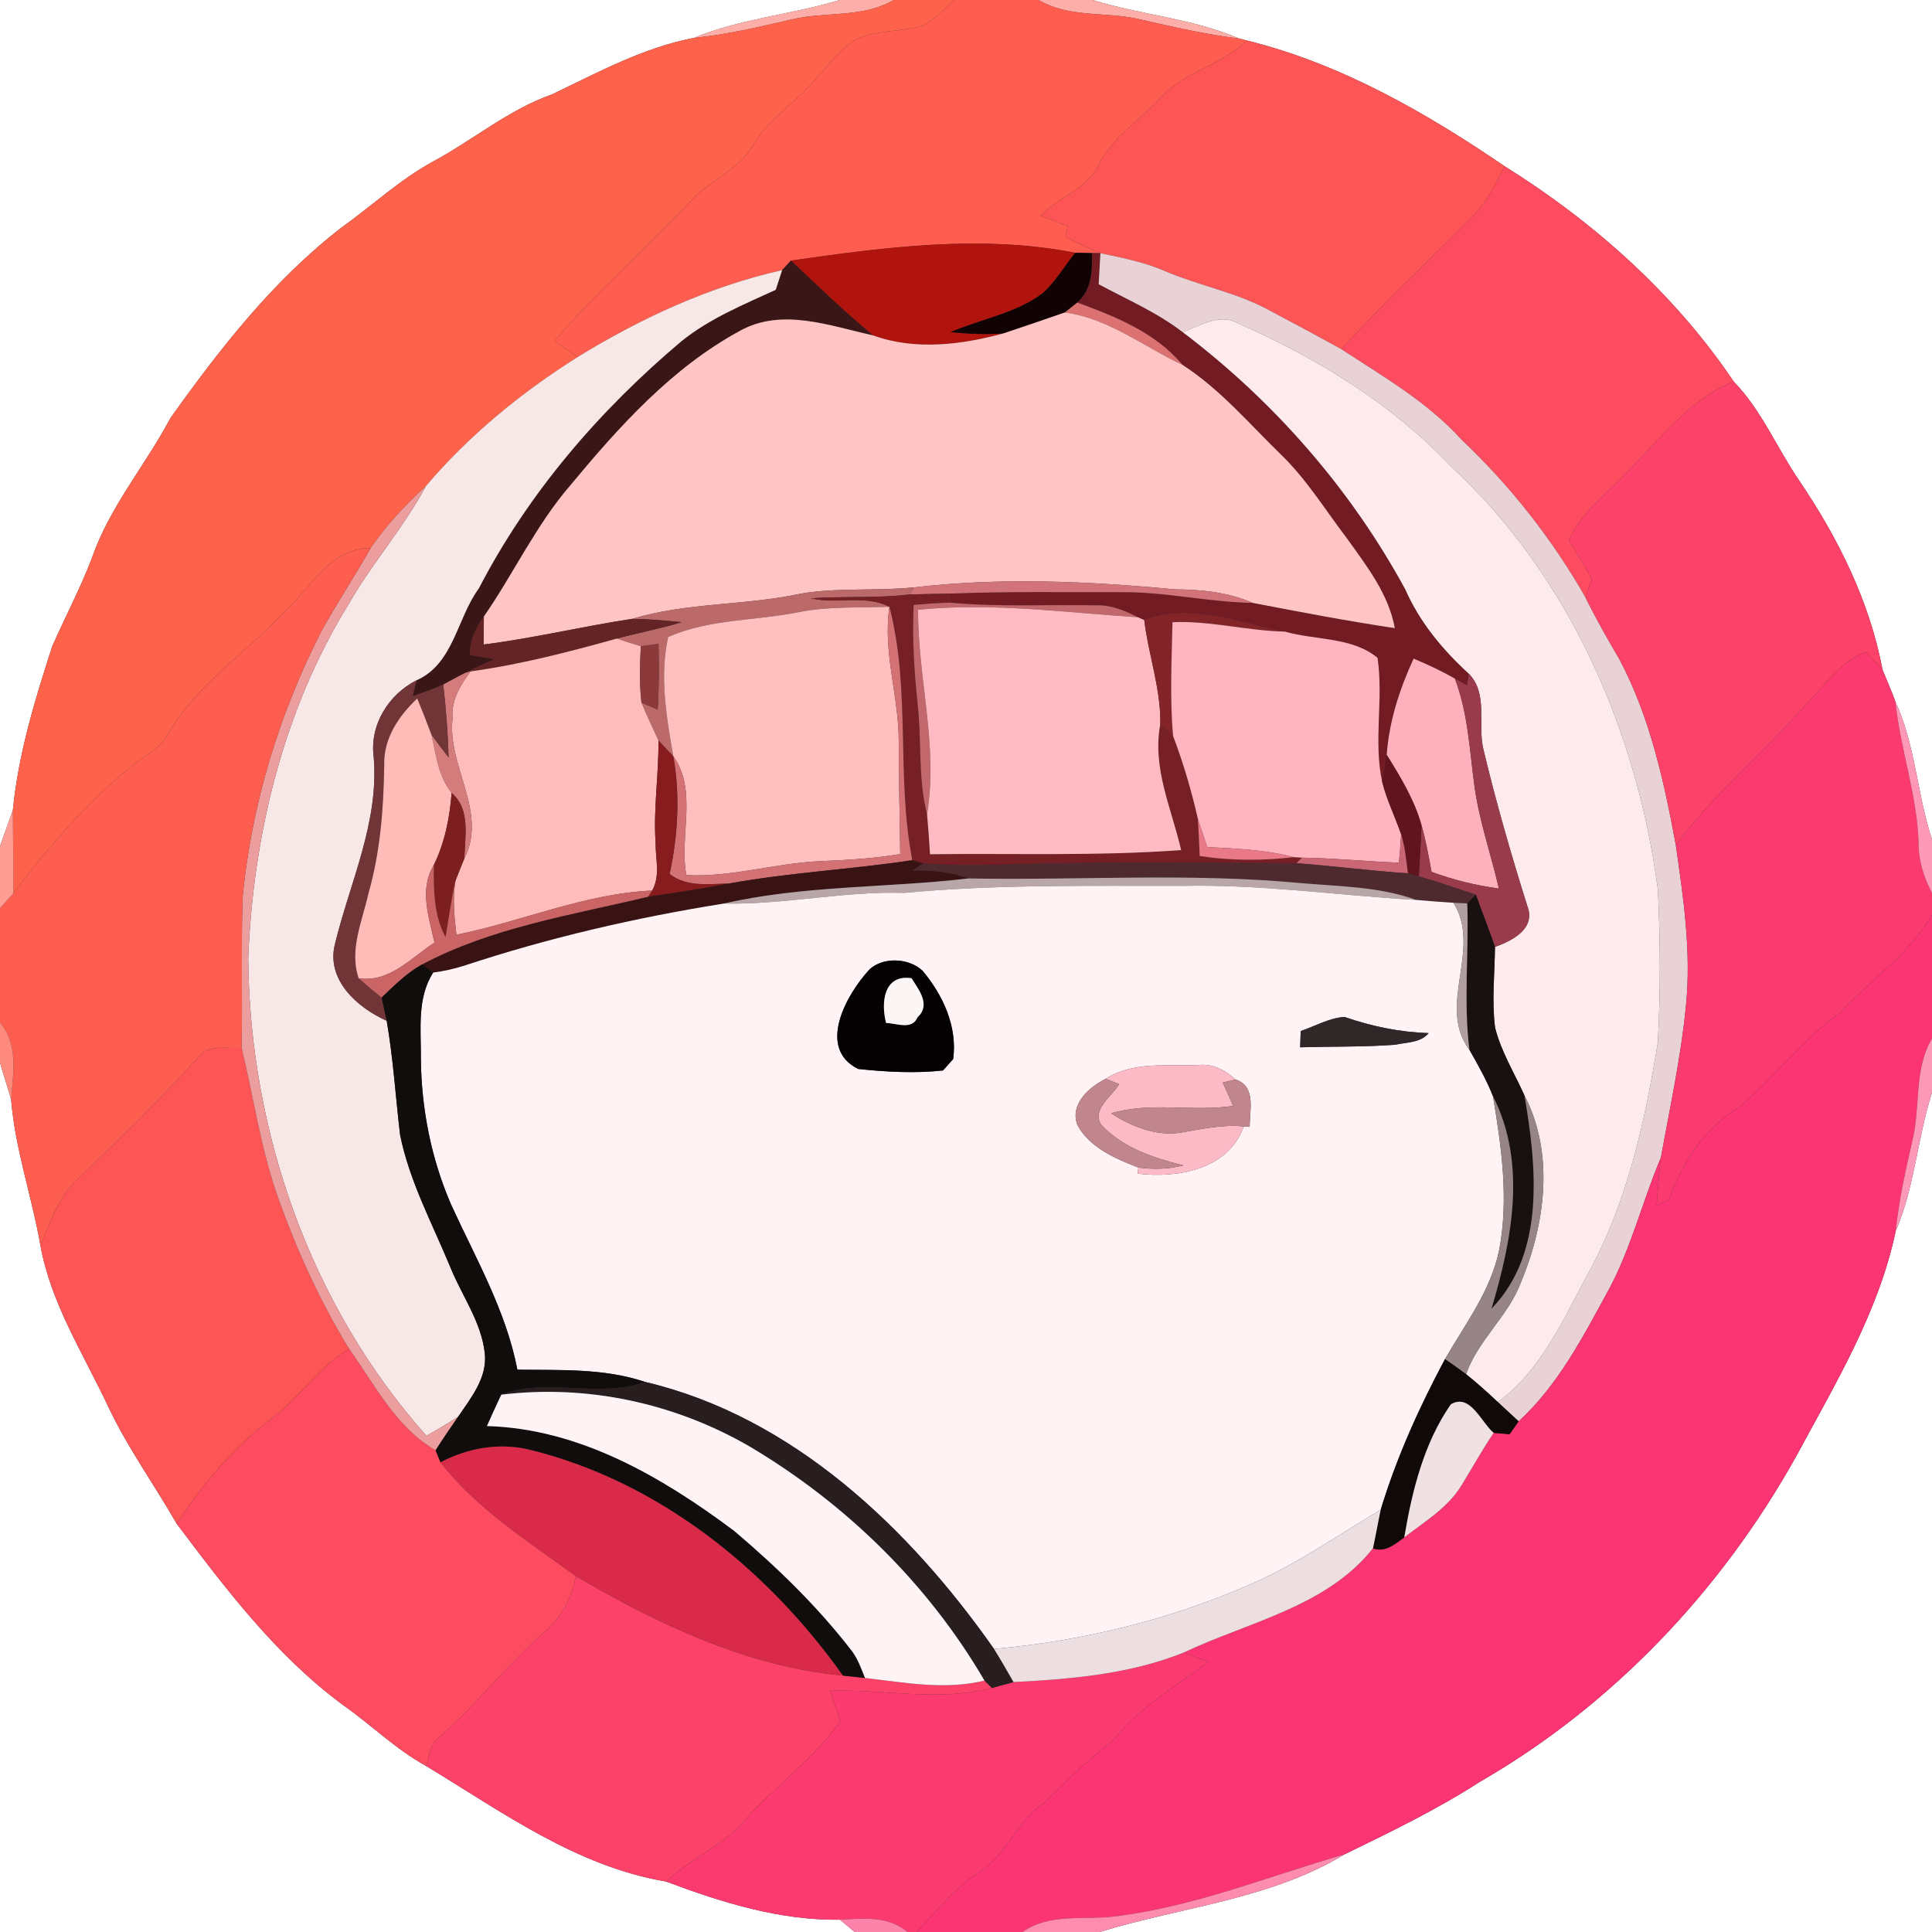 <?xml version="1.0" encoding="UTF-8" ?>
<!DOCTYPE svg PUBLIC "-//W3C//DTD SVG 1.1//EN" "http://www.w3.org/Graphics/SVG/1.1/DTD/svg11.dtd">
<svg width="250pt" height="250pt" viewBox="0 0 250 250" version="1.1" xmlns="http://www.w3.org/2000/svg">
<rect x="0" y="0" width="250" height="250" fill="#333333" stroke="none"/>
<g id="#ffffffff">
<path fill="#ffffff" opacity="1.00" d=" M 0.00 0.00 L 108.64 0.00 C 102.41 1.90 95.81 2.40 89.76 4.91 C 83.22 6.17 77.38 9.37 71.44 12.21 C 65.81 14.19 61.23 18.11 56.02 20.91 C 51.76 23.23 48.21 26.57 44.29 29.37 C 35.43 36.18 28.50 45.06 22.06 54.09 C 18.82 60.20 14.20 65.56 11.91 72.16 C 10.43 76.08 8.45 79.78 6.77 83.61 C 4.52 90.53 2.39 97.50 1.67 104.77 C 1.15 106.36 0.54 107.92 0.00 109.50 L 0.00 0.00 Z" />
<path fill="#ffffff" opacity="1.00" d=" M 141.39 0.00 L 250.00 0.00 L 250.00 108.64 C 248.06 102.77 247.87 96.43 245.26 90.78 C 244.74 89.39 244.17 88.03 243.60 86.67 C 241.94 77.83 237.85 69.63 232.85 62.24 C 229.94 57.99 227.96 53.11 224.34 49.37 C 216.70 38.03 206.25 28.73 194.70 21.51 C 184.44 14.53 173.49 8.24 161.34 5.24 L 160.39 5.00 C 154.32 2.38 147.65 1.95 141.39 0.00 Z" />
<path fill="#ffffff" opacity="1.00" d=" M 0.00 137.51 C 0.45 139.10 0.98 140.67 1.44 142.26 C 1.95 148.68 4.12 154.79 5.22 161.10 C 6.56 168.61 10.74 175.09 13.94 181.88 C 16.44 187.23 19.92 192.03 22.85 197.15 C 29.23 205.62 35.73 214.24 44.35 220.60 C 48.00 223.17 51.21 226.35 55.14 228.52 C 64.97 234.46 74.60 241.52 86.19 243.47 C 93.40 246.18 100.91 248.52 108.70 248.41 C 109.17 248.81 110.12 249.60 110.59 250.00 L 0.00 250.00 L 0.00 137.51 Z" />
<path fill="#ffffff" opacity="1.00" d=" M 245.30 159.31 C 247.77 153.59 248.10 147.28 250.00 141.38 L 250.00 250.00 L 142.29 250.00 C 152.85 246.75 164.33 245.80 173.96 239.96 C 179.91 237.06 185.89 234.18 191.47 230.58 C 208.71 220.65 222.81 205.73 232.46 188.38 C 237.48 179.07 243.10 169.79 245.30 159.31 Z" />
</g>
<g id="#feaea8ff">
<path fill="#feaea8" opacity="1.00" d=" M 108.64 0.00 L 115.65 0.00 C 111.65 2.35 106.87 1.47 102.52 2.50 C 98.30 3.47 94.08 4.48 89.76 4.91 C 95.81 2.40 102.41 1.90 108.64 0.00 Z" />
<path fill="#feaea8" opacity="1.00" d=" M 134.40 0.00 L 141.39 0.00 C 147.65 1.95 154.32 2.38 160.39 5.00 C 156.03 4.46 151.75 3.48 147.48 2.50 C 143.14 1.47 138.38 2.36 134.40 0.00 Z" />
</g>
<g id="#fe624aff">
<path fill="#fe624a" opacity="1.00" d=" M 115.65 0.00 L 123.48 0.00 C 122.17 1.16 120.98 2.55 119.37 3.32 C 116.62 4.13 113.62 3.88 110.96 4.99 C 108.69 6.31 107.15 8.51 105.40 10.40 C 102.96 13.28 99.57 15.26 97.60 18.55 C 95.71 22.01 91.73 23.33 89.20 26.21 C 83.53 32.32 77.17 37.77 71.76 44.11 C 72.74 44.82 73.74 45.51 74.74 46.20 C 67.44 50.80 60.68 56.33 55.09 62.92 C 52.44 65.33 50.00 67.97 47.96 70.93 C 42.76 70.87 40.33 75.90 36.98 78.98 C 32.01 84.35 25.57 88.42 21.82 94.83 C 20.78 96.80 18.74 97.81 17.04 99.11 C 11.21 103.89 6.23 109.59 1.72 115.62 C 1.77 112.00 1.66 108.39 1.67 104.77 C 2.39 97.50 4.52 90.53 6.77 83.61 C 8.45 79.78 10.43 76.08 11.91 72.16 C 14.20 65.56 18.82 60.20 22.06 54.09 C 28.50 45.06 35.43 36.18 44.29 29.37 C 48.21 26.57 51.76 23.23 56.02 20.91 C 61.23 18.11 65.81 14.19 71.44 12.21 C 77.38 9.37 83.22 6.17 89.76 4.91 C 94.08 4.48 98.30 3.47 102.52 2.50 C 106.87 1.47 111.65 2.35 115.65 0.00 Z" />
</g>
<g id="#fe5d4fff">
<path fill="#fe5d4f" opacity="1.00" d=" M 123.48 0.00 L 134.40 0.00 C 138.38 2.36 143.14 1.47 147.48 2.50 C 151.75 3.48 156.03 4.46 160.39 5.00 L 161.34 5.24 C 157.99 8.51 152.99 9.33 149.91 12.92 C 147.32 15.65 144.01 17.78 142.22 21.19 C 140.76 24.49 137.00 25.43 134.66 27.91 C 135.81 28.37 136.98 28.82 138.15 29.27 C 138.05 29.74 137.97 30.22 137.88 30.69 C 139.37 31.40 140.86 32.12 142.39 32.76 L 141.31 32.75 C 140.76 32.74 139.67 32.72 139.13 32.71 C 126.94 30.32 114.50 31.99 102.35 33.72 C 102.06 34.03 101.49 34.65 101.21 34.95 C 91.78 37.08 82.94 41.16 74.74 46.20 C 73.74 45.51 72.74 44.82 71.76 44.11 C 77.17 37.77 83.53 32.32 89.20 26.21 C 91.73 23.33 95.71 22.01 97.60 18.55 C 99.57 15.26 102.96 13.28 105.40 10.40 C 107.15 8.51 108.69 6.31 110.96 4.99 C 113.62 3.88 116.62 4.13 119.37 3.32 C 120.98 2.55 122.17 1.16 123.48 0.00 Z" />
</g>
<g id="#fd5556ff">
<path fill="#fd5556" opacity="1.00" d=" M 161.34 5.24 C 173.49 8.24 184.44 14.53 194.70 21.51 C 193.50 23.93 192.25 26.38 190.29 28.28 C 184.70 33.90 178.89 39.31 173.58 45.19 C 170.41 43.43 167.20 41.73 164.00 40.02 C 159.84 37.80 155.14 36.95 150.82 35.11 C 148.14 33.92 145.24 33.37 142.39 32.76 C 140.86 32.12 139.37 31.40 137.88 30.69 C 137.97 30.22 138.05 29.74 138.15 29.27 C 136.98 28.82 135.81 28.37 134.66 27.91 C 137.00 25.43 140.76 24.49 142.22 21.19 C 144.01 17.78 147.32 15.65 149.91 12.92 C 152.99 9.33 157.99 8.51 161.34 5.24 Z" />
<path fill="#fd5556" opacity="1.00" d=" M 25.73 136.72 C 27.09 135.07 29.42 135.74 31.26 135.58 C 32.77 141.84 33.69 148.26 35.77 154.37 C 38.23 161.38 41.29 168.21 45.18 174.54 C 41.30 176.80 38.89 180.70 35.37 183.39 C 30.36 187.10 26.29 191.98 22.85 197.15 C 19.92 192.03 16.44 187.23 13.94 181.88 C 10.74 175.09 6.56 168.61 5.22 161.10 C 6.50 158.22 7.50 155.07 9.78 152.79 C 15.28 147.62 20.67 142.32 25.73 136.72 Z" />
</g>
<g id="#fd4b60ff">
<path fill="#fd4b60" opacity="1.00" d=" M 194.70 21.51 C 206.25 28.73 216.70 38.03 224.34 49.37 C 218.46 51.74 214.69 57.01 210.32 61.32 C 207.76 64.06 204.53 66.35 203.02 69.91 C 204.04 71.55 205.02 73.22 205.98 74.90 C 205.78 75.51 205.37 76.72 205.17 77.33 C 200.86 69.76 195.43 62.87 189.11 56.89 C 184.72 52.02 179.00 48.75 173.58 45.19 C 178.89 39.31 184.70 33.90 190.29 28.28 C 192.25 26.38 193.50 23.93 194.70 21.51 Z" />
<path fill="#fd4b60" opacity="1.00" d=" M 35.37 183.39 C 38.89 180.70 41.30 176.80 45.18 174.54 C 48.51 179.20 51.23 184.71 56.37 187.67 C 56.53 188.05 56.85 188.83 57.00 189.22 C 61.70 195.25 68.37 199.45 74.49 203.93 C 74.06 206.85 72.57 209.42 70.30 211.30 C 65.52 215.53 61.62 220.62 56.80 224.82 C 55.65 225.71 55.57 227.24 55.14 228.52 C 51.21 226.35 48.00 223.17 44.35 220.60 C 35.73 214.24 29.23 205.62 22.85 197.15 C 26.29 191.98 30.36 187.10 35.37 183.39 Z" />
</g>
<g id="#b0140dff">
<path fill="#b0140d" opacity="1.00" d=" M 102.35 33.72 C 114.50 31.99 126.94 30.32 139.13 32.71 C 137.74 34.46 136.60 36.43 134.93 37.94 C 131.42 40.58 126.96 41.26 123.02 42.98 C 125.29 43.20 127.57 43.31 129.85 43.14 C 124.42 44.62 118.38 45.37 112.98 43.40 C 109.27 40.35 105.83 37.01 102.35 33.72 Z" />
</g>
<g id="#110304ff">
<path fill="#110304" opacity="1.00" d=" M 139.13 32.71 C 139.67 32.72 140.76 32.74 141.31 32.75 C 141.35 35.06 141.29 37.52 139.40 39.15 C 139.00 39.47 138.20 40.11 137.80 40.43 C 135.15 41.35 132.51 42.26 129.85 43.14 C 127.57 43.31 125.29 43.20 123.02 42.98 C 126.96 41.26 131.42 40.58 134.93 37.94 C 136.60 36.43 137.74 34.46 139.13 32.71 Z" />
</g>
<g id="#731b23ff">
<path fill="#731b23" opacity="1.00" d=" M 141.31 32.75 L 142.39 32.76 C 142.31 34.10 142.24 35.44 142.17 36.78 C 145.84 38.76 149.71 40.42 153.04 42.98 C 164.83 51.90 174.78 63.27 181.84 76.26 C 183.72 80.52 186.66 84.07 190.07 87.18 C 190.01 87.55 189.89 88.30 189.83 88.68 C 189.44 88.46 188.65 88.02 188.26 87.81 C 186.54 86.83 184.75 85.98 182.92 85.23 C 181.10 89.17 179.75 93.34 179.44 97.68 C 179.24 98.84 179.05 100.00 178.85 101.15 C 177.70 95.87 179.05 90.43 178.25 85.12 C 174.96 82.40 170.21 82.86 166.27 81.73 C 160.34 80.62 153.99 77.88 148.07 80.24 L 147.24 79.87 C 145.58 79.03 143.83 78.27 141.93 78.33 C 135.60 78.21 129.26 78.57 122.94 77.98 L 123.00 76.81 C 130.33 76.52 137.66 76.64 144.99 76.63 C 150.73 76.55 156.36 77.93 162.09 78.01 C 168.21 79.19 174.33 80.36 180.49 81.28 C 179.69 76.87 176.86 73.26 174.32 69.70 C 171.58 66.11 169.20 62.22 165.97 59.03 C 161.77 54.97 157.97 50.41 153.01 47.21 C 149.53 43.03 144.37 40.97 139.40 39.15 C 141.29 37.52 141.35 35.06 141.31 32.75 Z" />
</g>
<g id="#e9d2d6ff">
<path fill="#e9d2d6" opacity="1.00" d=" M 142.39 32.76 C 145.24 33.37 148.14 33.92 150.82 35.11 C 155.14 36.95 159.84 37.80 164.00 40.02 C 167.20 41.73 170.41 43.43 173.58 45.19 C 179.00 48.75 184.72 52.02 189.11 56.89 C 195.43 62.87 200.86 69.76 205.17 77.33 C 206.52 80.07 208.04 82.73 209.59 85.38 C 213.52 92.82 215.33 101.14 216.85 109.35 C 217.83 116.20 218.86 123.12 218.17 130.05 C 217.54 136.69 216.10 143.22 214.92 149.79 C 212.50 155.49 211.06 161.60 208.07 167.07 C 204.80 173.05 201.61 179.25 196.51 183.92 C 195.60 183.09 194.71 182.26 193.82 181.43 C 199.50 177.29 202.32 170.63 205.58 164.64 C 210.60 155.47 212.86 145.12 214.52 134.89 C 214.89 128.31 214.85 121.69 214.53 115.12 C 211.84 94.63 203.04 74.45 187.70 60.29 C 180.04 52.20 170.36 46.31 160.23 41.85 C 157.81 40.47 155.32 42.15 153.04 42.98 C 149.71 40.42 145.84 38.76 142.17 36.78 C 142.24 35.44 142.31 34.10 142.39 32.76 Z" />
</g>
<g id="#3b1617ff">
<path fill="#3b1617" opacity="1.00" d=" M 102.35 33.72 C 105.83 37.01 109.27 40.35 112.98 43.40 C 107.37 42.17 101.17 39.77 95.71 42.83 C 86.93 47.60 80.10 55.21 73.80 62.80 C 69.34 67.97 66.47 74.21 62.61 79.78 C 61.55 81.25 60.71 82.91 60.83 84.77 C 61.61 84.90 63.17 85.16 63.94 85.29 C 62.67 85.86 61.39 86.45 60.15 87.09 C 59.21 87.58 58.28 88.07 57.36 88.58 C 56.07 89.15 54.74 89.62 53.41 90.09 C 53.53 89.58 53.78 88.54 53.90 88.03 C 58.72 85.89 59.11 80.01 61.97 76.13 C 68.36 63.78 77.57 53.10 88.16 44.17 C 91.80 41.22 96.17 39.44 100.38 37.50 C 100.59 36.86 101.00 35.59 101.21 34.95 C 101.49 34.65 102.06 34.03 102.35 33.72 Z" />
</g>
<g id="#f8e7e7ff">
<path fill="#f8e7e7" opacity="1.00" d=" M 74.74 46.20 C 82.94 41.16 91.78 37.08 101.21 34.95 C 101.00 35.59 100.59 36.86 100.38 37.50 C 96.17 39.44 91.80 41.22 88.16 44.17 C 77.57 53.10 68.36 63.78 61.97 76.13 C 59.11 80.01 58.72 85.89 53.90 88.03 C 50.25 89.88 47.80 93.84 48.36 97.99 C 49.06 106.41 45.29 114.16 43.35 122.13 C 42.16 126.78 46.22 130.38 50.04 132.09 C 50.88 136.97 51.19 141.92 51.77 146.84 C 52.98 152.86 55.94 158.32 58.26 163.95 C 59.76 167.65 62.28 171.04 62.73 175.09 C 63.09 178.26 60.95 180.87 59.28 183.33 C 57.95 184.20 56.57 185.00 55.19 185.80 C 40.18 168.98 32.30 146.41 32.12 123.98 C 32.77 108.00 36.66 91.86 45.12 78.16 C 48.13 72.87 52.23 68.30 55.09 62.92 C 60.68 56.33 67.44 50.80 74.74 46.20 Z" />
</g>
<g id="#db7171ff">
<path fill="#db7171" opacity="1.00" d=" M 139.40 39.15 C 144.37 40.97 149.53 43.03 153.01 47.21 C 147.98 44.86 143.46 41.19 137.80 40.43 C 138.20 40.11 139.00 39.47 139.40 39.15 Z" />
</g>
<g id="#ffc4c4ff">
<path fill="#ffc4c4" opacity="1.00" d=" M 129.85 43.14 C 132.51 42.26 135.15 41.35 137.80 40.43 C 143.46 41.19 147.98 44.86 153.01 47.21 C 157.97 50.41 161.77 54.97 165.97 59.03 C 169.20 62.22 171.58 66.11 174.32 69.70 C 176.86 73.26 179.69 76.87 180.49 81.28 C 174.33 80.36 168.21 79.19 162.09 78.01 C 158.91 76.63 155.46 76.28 152.02 76.26 C 140.81 75.20 129.43 74.70 118.23 76.01 C 113.37 76.50 108.44 76.00 103.62 76.82 C 96.41 78.38 88.91 77.93 81.81 80.08 C 75.37 81.05 69.04 82.59 62.58 83.40 C 62.59 82.50 62.60 80.69 62.61 79.78 C 66.47 74.21 69.34 67.97 73.80 62.80 C 80.10 55.21 86.93 47.60 95.71 42.83 C 101.17 39.77 107.37 42.17 112.98 43.40 C 118.38 45.37 124.42 44.62 129.85 43.14 Z" />
</g>
<g id="#fdeaedff">
<path fill="#fdeaed" opacity="1.00" d=" M 153.04 42.98 C 155.32 42.15 157.81 40.47 160.23 41.85 C 170.36 46.31 180.04 52.20 187.70 60.29 C 203.04 74.45 211.84 94.63 214.53 115.12 C 214.85 121.69 214.89 128.31 214.52 134.89 C 212.86 145.12 210.60 155.47 205.58 164.64 C 202.32 170.63 199.50 177.29 193.82 181.43 C 192.49 180.18 191.14 178.96 189.71 177.82 C 191.26 173.37 195.19 170.30 196.83 165.88 C 199.96 158.35 201.16 149.25 197.27 141.77 C 195.97 138.86 194.24 136.09 193.46 132.97 C 193.02 129.51 193.41 126.01 193.45 122.53 C 195.69 121.72 198.75 120.19 197.64 117.25 C 195.53 110.55 193.58 103.79 191.95 96.96 C 191.17 93.74 192.61 89.80 190.07 87.18 C 186.66 84.07 183.72 80.52 181.84 76.26 C 174.78 63.27 164.83 51.90 153.04 42.98 Z" />
</g>
<g id="#fc4268ff">
<path fill="#fc4268" opacity="1.00" d=" M 210.32 61.32 C 214.69 57.01 218.46 51.74 224.34 49.37 C 227.96 53.11 229.94 57.99 232.85 62.24 C 237.85 69.63 241.94 77.83 243.60 86.67 C 242.88 85.89 242.16 85.13 241.45 84.36 C 237.98 85.66 235.96 88.94 233.43 91.43 C 228.08 97.58 221.70 102.76 216.85 109.35 C 215.33 101.14 213.52 92.82 209.59 85.38 C 208.04 82.73 206.52 80.07 205.17 77.33 C 205.37 76.72 205.78 75.51 205.98 74.90 C 205.02 73.22 204.04 71.55 203.02 69.91 C 204.53 66.35 207.76 64.06 210.32 61.32 Z" />
<path fill="#fc4268" opacity="1.00" d=" M 74.49 203.93 C 85.11 210.16 96.67 215.65 109.07 216.82 C 109.78 216.89 111.21 217.05 111.93 217.13 C 117.05 217.72 122.28 218.72 127.39 217.47 C 127.63 217.70 128.12 218.18 128.36 218.42 C 121.49 220.22 114.39 218.57 107.41 218.78 C 107.85 220.10 108.28 221.42 108.72 222.74 C 105.32 227.61 100.36 231.03 96.45 235.45 C 93.60 238.83 89.37 240.48 86.19 243.47 C 74.60 241.52 64.97 234.46 55.14 228.52 C 55.57 227.24 55.65 225.71 56.80 224.82 C 61.62 220.62 65.52 215.53 70.30 211.30 C 72.57 209.42 74.06 206.85 74.49 203.93 Z" />
</g>
<g id="#ec9d9dff">
<path fill="#ec9d9d" opacity="1.00" d=" M 47.96 70.93 C 50.00 67.97 52.44 65.33 55.09 62.92 C 52.23 68.30 48.13 72.87 45.12 78.16 C 36.66 91.86 32.77 108.00 32.12 123.98 C 32.30 146.41 40.18 168.98 55.19 185.80 C 56.57 185.00 57.95 184.20 59.28 183.33 C 58.28 184.76 57.31 186.19 56.37 187.67 C 51.23 184.71 48.51 179.20 45.18 174.54 C 41.29 168.21 38.23 161.38 35.77 154.37 C 33.69 148.26 32.77 141.84 31.26 135.58 C 31.39 129.09 31.19 122.59 31.39 116.10 C 32.55 104.07 36.13 92.30 41.65 81.56 C 43.65 77.95 45.93 74.51 47.96 70.93 Z" />
</g>
<g id="#fe5e4fff">
<path fill="#fe5e4f" opacity="1.00" d=" M 36.98 78.98 C 40.33 75.90 42.76 70.87 47.96 70.93 C 45.93 74.51 43.65 77.95 41.65 81.56 C 36.13 92.30 32.55 104.07 31.39 116.10 C 31.19 122.59 31.39 129.09 31.26 135.58 C 29.42 135.74 27.09 135.07 25.73 136.72 C 20.67 142.32 15.28 147.62 9.78 152.79 C 7.50 155.07 6.50 158.22 5.22 161.10 C 4.12 154.79 1.95 148.68 1.44 142.26 C 1.70 138.86 2.41 135.14 0.00 132.31 L 0.00 117.50 C 0.43 117.03 1.29 116.09 1.72 115.62 C 6.23 109.59 11.21 103.89 17.04 99.11 C 18.74 97.81 20.78 96.80 21.82 94.83 C 25.57 88.42 32.01 84.35 36.98 78.98 Z" />
</g>
<g id="#d17379ff">
<path fill="#d17379" opacity="1.00" d=" M 118.23 76.01 C 129.43 74.70 140.81 75.20 152.02 76.26 C 155.46 76.28 158.91 76.63 162.09 78.01 C 156.36 77.93 150.73 76.55 144.99 76.63 C 137.66 76.64 130.33 76.52 123.00 76.81 C 121.25 76.86 119.50 76.87 117.76 76.92 L 118.23 76.01 Z" />
</g>
<g id="#bc696aff">
<path fill="#bc696a" opacity="1.00" d=" M 103.62 76.82 C 108.44 76.00 113.37 76.50 118.23 76.01 L 117.76 76.92 C 113.50 77.43 109.21 77.13 104.94 77.42 C 108.29 78.23 111.91 76.89 115.09 78.52 C 111.18 78.66 107.24 78.45 103.39 79.20 C 97.75 80.36 91.81 80.05 86.46 82.43 C 85.32 87.53 86.24 92.78 87.12 97.85 C 86.46 97.18 85.82 96.50 85.20 95.81 C 84.45 94.20 83.69 92.59 83.01 90.94 C 83.54 91.16 84.59 91.60 85.11 91.82 C 85.27 88.99 85.29 86.15 85.21 83.31 C 84.64 83.39 83.49 83.54 82.92 83.62 C 81.88 83.31 80.84 82.98 79.82 82.63 C 82.60 81.88 85.45 81.36 88.20 80.51 C 86.08 80.29 83.94 80.11 81.81 80.08 C 88.91 77.93 96.41 78.38 103.62 76.82 Z" />
</g>
<g id="#762025ff">
<path fill="#762025" opacity="1.00" d=" M 104.94 77.42 C 109.21 77.13 113.50 77.43 117.76 76.92 C 119.50 76.87 121.25 76.86 123.00 76.81 L 122.94 77.98 C 121.37 78.02 119.80 78.15 118.23 78.27 C 118.03 82.56 118.29 86.84 118.74 91.10 C 119.28 95.85 118.77 100.70 119.96 105.37 C 120.12 107.09 120.24 108.82 120.34 110.54 C 131.17 110.40 142.04 110.80 152.84 110.00 C 151.61 104.64 149.07 99.36 150.14 93.73 C 150.55 94.10 151.38 94.85 151.79 95.22 C 153.11 98.70 154.16 102.27 154.99 105.90 C 155.11 107.52 155.16 109.14 155.24 110.77 C 159.28 111.39 163.38 111.38 167.43 110.92 L 168.46 110.98 L 167.78 111.70 C 156.20 111.67 144.61 111.52 133.03 111.78 C 128.51 111.93 123.98 112.12 119.47 111.72 C 119.12 111.61 118.40 111.41 118.05 111.31 C 115.95 100.47 117.88 89.25 115.09 78.52 C 111.91 76.89 108.29 78.23 104.94 77.42 Z" />
</g>
<g id="#c2676bff">
<path fill="#c2676b" opacity="1.00" d=" M 118.23 78.27 C 119.80 78.15 121.37 78.02 122.94 77.98 C 129.26 78.57 135.60 78.21 141.93 78.33 C 143.83 78.27 145.58 79.03 147.24 79.87 C 137.77 79.26 128.30 77.95 118.80 78.90 C 118.75 87.74 121.43 96.49 119.96 105.37 C 118.77 100.70 119.28 95.85 118.74 91.10 C 118.29 86.84 118.03 82.56 118.23 78.27 Z" />
</g>
<g id="#ffbfbfff">
<path fill="#ffbfbf" opacity="1.00" d=" M 103.39 79.20 C 107.24 78.45 111.18 78.66 115.09 78.52 C 114.21 84.40 116.32 90.13 116.30 95.99 C 116.31 100.83 116.42 105.67 116.49 110.51 C 113.09 111.09 109.66 111.29 106.23 111.43 C 100.38 111.67 94.70 113.54 88.81 113.24 C 87.87 108.17 90.31 102.30 87.12 97.85 C 86.24 92.78 85.32 87.53 86.46 82.43 C 91.81 80.05 97.75 80.36 103.39 79.20 Z" />
</g>
<g id="#d37175ff">
<path fill="#d37175" opacity="1.00" d=" M 115.09 78.52 C 117.88 89.25 115.95 100.47 118.05 111.31 C 110.18 112.50 102.20 112.90 94.36 114.32 C 91.76 114.39 88.85 114.82 86.65 113.10 C 87.72 108.08 88.03 102.92 87.12 97.85 C 90.31 102.30 87.87 108.17 88.81 113.24 C 94.70 113.54 100.38 111.67 106.23 111.43 C 109.66 111.29 113.09 111.09 116.49 110.51 C 116.42 105.67 116.31 100.83 116.30 95.99 C 116.32 90.13 114.21 84.40 115.09 78.52 Z" />
</g>
<g id="#ffbbc1ff">
<path fill="#ffbbc1" opacity="1.00" d=" M 118.80 78.90 C 128.30 77.95 137.77 79.26 147.24 79.87 L 148.07 80.24 C 148.60 84.76 150.24 89.14 150.14 93.73 C 149.07 99.36 151.61 104.64 152.84 110.00 C 142.04 110.80 131.17 110.40 120.34 110.54 C 120.24 108.82 120.12 107.09 119.96 105.37 C 121.43 96.49 118.75 87.74 118.80 78.90 Z" />
</g>
<g id="#832429ff">
<path fill="#832429" opacity="1.00" d=" M 148.07 80.24 C 153.99 77.88 160.34 80.62 166.27 81.73 C 161.39 81.63 156.61 80.30 151.72 80.51 C 151.61 85.41 151.37 90.33 151.79 95.22 C 151.38 94.85 150.55 94.10 150.14 93.73 C 150.24 89.14 148.60 84.76 148.07 80.24 Z" />
</g>
<g id="#642324ff">
<path fill="#642324" opacity="1.00" d=" M 60.83 84.77 C 60.71 82.91 61.55 81.25 62.61 79.78 C 62.60 80.69 62.59 82.50 62.58 83.40 C 69.04 82.59 75.37 81.05 81.81 80.08 C 83.94 80.11 86.08 80.29 88.20 80.51 C 85.45 81.36 82.60 81.88 79.82 82.63 C 73.58 84.37 67.30 86.00 60.88 86.88 L 60.15 87.09 C 61.39 86.45 62.67 85.86 63.94 85.29 C 63.17 85.16 61.61 84.90 60.83 84.77 Z" />
</g>
<g id="#ffb4bfff">
<path fill="#ffb4bf" opacity="1.00" d=" M 151.72 80.51 C 156.61 80.30 161.39 81.63 166.27 81.73 C 170.21 82.86 174.96 82.40 178.25 85.12 C 179.05 90.43 177.70 95.87 178.85 101.15 C 179.43 103.50 180.53 105.68 181.31 107.97 C 181.23 109.19 181.14 110.41 181.02 111.63 C 176.83 111.47 172.66 111.04 168.46 110.98 L 167.43 110.92 C 163.77 109.96 159.98 109.80 156.22 109.61 C 155.79 108.37 155.37 107.14 154.99 105.90 C 154.16 102.27 153.11 98.70 151.79 95.22 C 151.37 90.33 151.61 85.41 151.72 80.51 Z" />
</g>
<g id="#ffbcbbff">
<path fill="#ffbcbb" opacity="1.00" d=" M 60.88 86.88 C 67.30 86.00 73.58 84.37 79.82 82.63 C 80.84 82.98 81.88 83.31 82.92 83.62 C 82.80 86.06 82.72 88.51 83.01 90.94 C 83.69 92.59 84.45 94.20 85.20 95.81 C 85.26 100.21 84.53 104.59 84.83 109.00 C 84.80 111.07 85.49 113.32 84.39 115.24 C 75.65 115.63 67.54 119.25 59.06 120.96 C 58.79 118.65 58.54 116.30 58.93 113.99 C 59.31 113.01 59.69 112.04 60.09 111.08 C 63.16 105.05 57.83 99.12 58.56 92.94 C 58.35 90.63 59.57 88.65 60.88 86.88 Z" />
</g>
<g id="#8c393cff">
<path fill="#8c393c" opacity="1.00" d=" M 82.92 83.62 C 83.49 83.54 84.64 83.39 85.21 83.31 C 85.29 86.15 85.27 88.99 85.11 91.82 C 84.59 91.60 83.54 91.16 83.01 90.94 C 82.72 88.51 82.80 86.06 82.92 83.62 Z" />
</g>
<g id="#fb3a6fff">
<path fill="#fb3a6f" opacity="1.00" d=" M 233.43 91.43 C 235.96 88.94 237.98 85.66 241.45 84.36 C 242.16 85.13 242.88 85.89 243.60 86.67 C 244.17 88.03 244.74 89.39 245.26 90.78 C 245.89 96.93 248.07 102.83 248.26 109.04 C 248.24 111.34 248.93 113.53 250.00 115.54 L 250.00 118.39 C 247.03 123.50 242.04 126.80 238.09 131.06 C 233.22 134.48 229.69 139.37 225.16 143.16 C 220.71 145.89 217.60 150.37 215.97 155.27 C 215.57 155.45 214.77 155.81 214.37 155.99 C 214.52 153.92 214.67 151.85 214.92 149.79 C 216.10 143.22 217.54 136.69 218.17 130.05 C 218.86 123.12 217.83 116.20 216.85 109.35 C 221.70 102.76 228.08 97.58 233.43 91.43 Z" />
<path fill="#fb3a6f" opacity="1.00" d=" M 153.18 213.84 C 154.23 214.23 155.29 214.64 156.35 215.04 C 152.14 218.25 147.45 220.90 144.11 225.12 C 140.96 227.63 138.04 230.37 135.19 233.21 C 131.56 235.61 130.20 240.16 126.47 242.43 C 123.39 244.44 121.15 247.39 118.62 250.00 L 117.44 250.00 C 114.96 247.89 111.71 248.24 108.70 248.41 C 100.91 248.52 93.40 246.18 86.19 243.47 C 89.37 240.48 93.60 238.83 96.45 235.45 C 100.36 231.03 105.32 227.61 108.72 222.74 C 108.28 221.42 107.85 220.10 107.41 218.78 C 114.39 218.57 121.49 220.22 128.36 218.42 C 129.29 218.16 130.22 217.90 131.15 217.66 C 138.61 217.28 146.17 216.65 153.18 213.84 Z" />
</g>
<g id="#ffb0bdff">
<path fill="#ffb0bd" opacity="1.00" d=" M 179.44 97.68 C 179.75 93.34 181.10 89.17 182.92 85.23 C 184.75 85.98 186.54 86.83 188.26 87.81 C 189.92 92.15 190.15 96.82 190.75 101.39 C 191.34 106.02 192.90 110.44 193.96 114.97 C 190.98 114.59 188.06 113.85 185.24 112.82 C 184.87 110.79 184.51 108.76 183.94 106.78 C 183.02 103.50 181.23 100.55 179.44 97.68 Z" />
</g>
<g id="#d47c7cff">
<path fill="#d47c7c" opacity="1.00" d=" M 57.36 88.58 C 58.28 88.07 59.21 87.58 60.15 87.09 L 60.88 86.88 C 59.57 88.65 58.35 90.63 58.56 92.94 C 57.83 99.12 63.16 105.05 60.09 111.08 C 60.17 108.21 60.90 104.72 58.44 102.60 C 56.68 100.46 56.43 97.61 55.81 95.02 C 56.53 96.04 57.29 97.03 58.05 98.02 C 57.96 94.87 57.71 91.72 57.36 88.58 Z" />
</g>
<g id="#9a3b4cff">
<path fill="#9a3b4c" opacity="1.00" d=" M 190.07 87.18 C 192.61 89.80 191.17 93.74 191.95 96.96 C 193.58 103.79 195.53 110.55 197.64 117.25 C 198.75 120.19 195.69 121.72 193.45 122.53 C 192.68 120.26 191.78 118.04 190.98 115.78 C 188.53 114.95 186.08 114.12 183.60 113.40 C 183.71 111.20 183.87 108.99 183.94 106.78 C 184.51 108.76 184.87 110.79 185.24 112.82 C 188.06 113.85 190.98 114.59 193.96 114.97 C 192.90 110.44 191.34 106.02 190.75 101.39 C 190.15 96.82 189.92 92.15 188.26 87.81 C 188.65 88.02 189.44 88.46 189.83 88.68 C 189.89 88.30 190.01 87.55 190.07 87.18 Z" />
</g>
<g id="#723537ff">
<path fill="#723537" opacity="1.00" d=" M 48.36 97.99 C 47.80 93.84 50.25 89.88 53.90 88.03 C 53.78 88.54 53.53 89.58 53.41 90.09 C 54.74 89.62 56.07 89.15 57.36 88.58 C 57.71 91.72 57.96 94.87 58.05 98.02 C 57.29 97.03 56.53 96.04 55.81 95.02 C 55.23 93.46 54.62 91.92 53.99 90.38 C 51.60 92.64 49.63 95.52 49.72 98.96 C 49.64 104.58 49.22 110.23 47.66 115.67 C 46.87 119.23 45.16 122.92 46.41 126.59 C 47.38 127.44 48.38 128.27 49.38 129.09 C 49.60 130.09 49.83 131.08 50.04 132.09 C 46.22 130.38 42.16 126.78 43.35 122.13 C 45.29 114.16 49.06 106.41 48.36 97.99 Z" />
</g>
<g id="#ffbbb8ff">
<path fill="#ffbbb8" opacity="1.00" d=" M 49.72 98.96 C 49.63 95.52 51.60 92.64 53.99 90.38 C 54.62 91.92 55.23 93.46 55.81 95.02 C 56.43 97.61 56.68 100.46 58.44 102.60 C 58.19 105.83 57.56 109.03 56.13 111.95 C 54.21 115.10 55.52 118.69 56.22 121.98 C 53.21 123.93 50.35 127.20 46.41 126.59 C 45.16 122.92 46.87 119.23 47.66 115.67 C 49.22 110.23 49.64 104.58 49.72 98.96 Z" />
</g>
<g id="#fd99b7ff">
<path fill="#fd99b7" opacity="1.00" d=" M 245.26 90.78 C 247.87 96.43 248.06 102.77 250.00 108.64 L 250.00 115.54 C 248.93 113.53 248.24 111.34 248.26 109.04 C 248.07 102.83 245.89 96.93 245.26 90.78 Z" />
</g>
<g id="#871b1eff">
<path fill="#871b1e" opacity="1.00" d=" M 85.20 95.81 C 85.82 96.50 86.46 97.18 87.12 97.85 C 88.03 102.92 87.72 108.08 86.65 113.10 C 88.85 114.82 91.76 114.39 94.36 114.32 C 90.88 115.00 87.37 115.51 83.86 116.04 L 84.39 115.24 C 85.49 113.32 84.80 111.07 84.83 109.00 C 84.53 104.59 85.26 100.21 85.20 95.81 Z" />
</g>
<g id="#61141eff">
<path fill="#61141e" opacity="1.00" d=" M 178.85 101.15 C 179.05 100.00 179.24 98.84 179.44 97.68 C 181.23 100.55 183.02 103.50 183.94 106.78 C 183.87 108.99 183.71 111.20 183.60 113.40 C 183.24 113.31 182.53 113.11 182.18 113.01 C 181.97 111.31 181.81 109.60 181.31 107.97 C 180.53 105.68 179.43 103.50 178.85 101.15 Z" />
</g>
<g id="#7d1f1eff">
<path fill="#7d1f1e" opacity="1.00" d=" M 58.44 102.60 C 60.90 104.72 60.17 108.21 60.09 111.08 C 59.69 112.04 59.31 113.01 58.93 113.99 C 58.37 116.39 58.08 118.84 57.65 121.26 C 56.10 118.41 56.13 115.10 56.13 111.95 C 57.56 109.03 58.19 105.83 58.44 102.60 Z" />
</g>
<g id="#fe9d94ff">
<path fill="#fe9d94" opacity="1.00" d=" M 0.00 109.50 C 0.54 107.92 1.15 106.36 1.67 104.77 C 1.66 108.39 1.77 112.00 1.72 115.62 C 1.29 116.09 0.43 117.03 0.00 117.50 L 0.00 109.50 Z" />
</g>
<g id="#e97987ff">
<path fill="#e97987" opacity="1.00" d=" M 154.99 105.90 C 155.37 107.14 155.79 108.37 156.22 109.61 C 159.98 109.80 163.77 109.96 167.43 110.92 C 163.38 111.38 159.28 111.39 155.24 110.77 C 155.16 109.14 155.11 107.52 154.99 105.90 Z" />
</g>
<g id="#cb6774ff">
<path fill="#cb6774" opacity="1.00" d=" M 181.31 107.97 C 181.81 109.60 181.97 111.31 182.18 113.01 C 177.37 112.69 172.59 112.06 167.78 111.70 L 168.46 110.98 C 172.66 111.04 176.83 111.47 181.02 111.63 C 181.14 110.41 181.23 109.19 181.31 107.97 Z" />
</g>
<g id="#391214ff">
<path fill="#391214" opacity="1.00" d=" M 94.36 114.32 C 102.20 112.90 110.18 112.50 118.05 111.31 C 118.40 111.41 119.12 111.61 119.47 111.72 C 119.13 111.94 118.45 112.40 118.10 112.63 C 120.55 112.63 123.02 112.77 125.32 113.67 C 114.79 114.91 104.06 114.54 93.67 116.92 C 82.27 118.74 70.97 121.35 60.01 124.98 C 58.72 125.38 57.40 125.68 56.05 125.85 C 55.69 125.59 54.97 125.06 54.61 124.80 C 63.65 120.00 73.99 118.40 83.86 116.04 C 87.37 115.51 90.88 115.00 94.36 114.32 Z" />
</g>
<g id="#4e2a2fff">
<path fill="#4e2a2f" opacity="1.00" d=" M 133.03 111.78 C 144.61 111.52 156.20 111.67 167.78 111.70 C 172.59 112.06 177.37 112.69 182.18 113.01 C 182.53 113.11 183.24 113.31 183.60 113.40 C 186.08 114.12 188.53 114.95 190.98 115.78 C 190.70 116.06 190.14 116.62 189.86 116.90 C 189.41 116.88 188.52 116.84 188.08 116.82 C 186.46 116.71 184.85 116.60 183.25 116.45 C 178.38 114.68 173.14 114.71 168.05 114.25 C 153.84 112.93 139.56 113.93 125.32 113.67 C 123.02 112.77 120.55 112.63 118.10 112.63 C 118.45 112.40 119.13 111.94 119.47 111.72 C 123.98 112.12 128.51 111.93 133.03 111.78 Z" />
</g>
<g id="#ca6465ff">
<path fill="#ca6465" opacity="1.00" d=" M 56.22 121.98 C 55.52 118.69 54.21 115.10 56.13 111.95 C 56.13 115.10 56.10 118.41 57.65 121.26 C 58.08 118.84 58.37 116.39 58.93 113.99 C 58.54 116.30 58.79 118.65 59.06 120.96 C 67.54 119.25 75.65 115.63 84.39 115.24 L 83.86 116.04 C 73.99 118.40 63.65 120.00 54.61 124.80 C 52.63 125.91 51.01 127.53 49.38 129.09 C 48.38 128.27 47.38 127.44 46.41 126.59 C 50.35 127.20 53.21 123.93 56.22 121.98 Z" />
</g>
<g id="#b9a6a8ff">
<path fill="#b9a6a8" opacity="1.00" d=" M 93.67 116.92 C 104.06 114.54 114.79 114.91 125.32 113.67 C 139.56 113.93 153.84 112.93 168.05 114.25 C 173.14 114.71 178.38 114.68 183.25 116.45 C 173.16 115.87 163.12 114.41 153.00 114.63 C 140.99 114.65 128.96 114.42 116.99 115.54 C 109.17 115.30 101.48 117.08 93.67 116.92 Z" />
</g>
<g id="#fff3f6ff">
<path fill="#fff3f6" opacity="1.00" d=" M 116.99 115.54 C 128.96 114.42 140.99 114.65 153.00 114.63 C 163.12 114.41 173.16 115.87 183.25 116.45 C 184.85 116.60 186.46 116.71 188.08 116.82 C 191.82 122.83 185.86 130.16 190.14 135.84 C 191.25 137.79 192.36 139.75 193.19 141.85 C 194.29 148.42 195.26 155.19 193.98 161.81 C 192.89 167.04 189.59 171.34 186.98 175.87 C 183.64 182.12 180.72 188.58 178.66 195.37 C 173.14 198.62 167.88 202.36 161.98 204.93 C 151.43 209.58 140.09 212.35 128.62 213.37 C 117.64 197.73 102.57 183.33 83.48 178.82 C 78.14 177.03 72.49 177.31 66.95 177.24 C 65.49 169.63 61.57 162.86 58.38 155.89 C 55.80 149.95 54.52 143.46 54.46 136.99 C 54.50 133.24 53.92 129.19 56.05 125.85 C 57.40 125.68 58.72 125.38 60.01 124.98 C 70.97 121.35 82.27 118.74 93.67 116.92 C 101.48 117.08 109.17 115.30 116.99 115.54 M 112.51 125.45 C 109.53 128.65 105.64 135.63 111.04 138.32 C 114.68 138.71 118.38 138.91 122.02 138.52 C 122.35 138.15 123.01 137.41 123.34 137.04 C 123.91 132.85 122.02 128.75 119.37 125.61 C 117.62 123.95 114.28 123.79 112.51 125.45 M 168.31 133.42 C 168.29 133.94 168.26 134.99 168.24 135.52 C 172.34 135.40 176.45 135.49 180.54 135.19 C 182.00 134.86 183.84 134.95 184.87 133.68 C 181.13 133.57 177.49 132.81 173.97 131.59 C 171.97 131.73 170.18 132.78 168.31 133.42 M 143.09 139.59 C 140.93 140.67 138.41 142.87 139.41 145.57 C 140.99 148.50 144.33 149.93 147.30 151.08 L 147.21 151.87 C 152.40 152.50 158.98 151.33 160.94 145.76 L 161.71 145.79 C 161.70 143.66 162.58 140.56 159.88 139.69 C 158.54 138.46 156.89 137.60 155.01 137.82 C 151.03 137.97 146.62 137.32 143.09 139.59 Z" />
</g>
<g id="#191111ff">
<path fill="#191111" opacity="1.00" d=" M 189.86 116.90 C 190.14 116.62 190.70 116.06 190.98 115.78 C 191.78 118.04 192.68 120.26 193.45 122.53 C 193.41 126.01 193.02 129.51 193.46 132.97 C 194.24 136.09 195.97 138.86 197.27 141.77 C 198.84 150.91 200.01 162.13 192.99 169.36 C 195.65 160.49 197.60 150.53 193.19 141.85 C 192.36 139.75 191.25 137.79 190.14 135.84 C 189.35 129.56 190.10 123.21 189.86 116.90 Z" />
</g>
<g id="#b19ea1ff">
<path fill="#b19ea1" opacity="1.00" d=" M 188.08 116.82 C 188.52 116.84 189.41 116.88 189.86 116.90 C 190.10 123.21 189.35 129.56 190.14 135.84 C 185.86 130.16 191.82 122.83 188.08 116.82 Z" />
</g>
<g id="#fb3474ff">
<path fill="#fb3474" opacity="1.00" d=" M 238.09 131.06 C 242.04 126.80 247.03 123.50 250.00 118.39 L 250.00 134.39 C 247.63 138.37 248.53 143.14 247.49 147.48 C 246.59 151.39 245.71 155.31 245.30 159.31 C 243.10 169.79 237.48 179.07 232.46 188.38 C 222.81 205.73 208.71 220.65 191.47 230.58 C 185.89 234.18 179.91 237.06 173.96 239.96 C 164.05 242.81 154.38 246.79 144.07 248.00 C 140.12 248.47 135.78 247.54 132.32 250.00 L 118.62 250.00 C 121.15 247.39 123.39 244.44 126.47 242.43 C 130.20 240.16 131.56 235.61 135.19 233.21 C 138.04 230.37 140.96 227.63 144.11 225.12 C 147.45 220.90 152.14 218.25 156.35 215.04 C 155.29 214.64 154.23 214.23 153.18 213.84 C 161.53 209.88 171.68 207.92 177.66 200.35 C 179.24 200.95 180.52 199.79 181.71 198.94 C 184.33 196.91 187.31 195.13 189.09 192.25 C 190.49 189.97 191.79 187.63 193.28 185.41 C 193.96 185.47 194.65 185.53 195.34 185.59 C 195.63 185.17 196.21 184.34 196.51 183.92 C 201.61 179.25 204.80 173.05 208.07 167.07 C 211.06 161.60 212.50 155.49 214.92 149.79 C 214.67 151.85 214.52 153.92 214.37 155.99 C 214.77 155.81 215.57 155.45 215.97 155.27 C 217.60 150.37 220.71 145.89 225.16 143.16 C 229.69 139.37 233.22 134.48 238.09 131.06 Z" />
</g>
<g id="#110d0dff">
<path fill="#110d0d" opacity="1.00" d=" M 49.38 129.09 C 51.01 127.53 52.63 125.91 54.61 124.80 C 54.97 125.06 55.69 125.59 56.05 125.85 C 53.92 129.19 54.50 133.24 54.46 136.99 C 54.52 143.46 55.80 149.95 58.38 155.89 C 61.57 162.86 65.49 169.63 66.95 177.24 C 72.49 177.31 78.14 177.03 83.48 178.82 C 77.44 181.00 70.84 178.19 64.87 180.47 C 64.23 181.82 63.61 183.17 63.01 184.53 C 74.99 184.87 85.61 191.09 94.96 198.06 C 100.53 202.78 105.82 207.89 110.28 213.70 C 111.03 214.73 111.46 215.94 111.93 217.13 C 111.21 217.05 109.78 216.89 109.07 216.82 C 99.26 203.02 85.23 191.72 68.59 187.61 C 64.65 186.63 60.56 187.36 57.00 189.22 C 56.85 188.83 56.53 188.05 56.37 187.67 C 57.31 186.19 58.28 184.76 59.28 183.33 C 60.95 180.87 63.09 178.26 62.73 175.09 C 62.28 171.04 59.76 167.65 58.26 163.95 C 55.94 158.32 52.98 152.86 51.77 146.84 C 51.19 141.92 50.88 136.97 50.04 132.09 C 49.83 131.08 49.60 130.09 49.38 129.09 Z" />
</g>
<g id="#030101ff">
<path fill="#030101" opacity="1.00" d=" M 112.51 125.45 C 114.28 123.79 117.62 123.95 119.37 125.61 C 122.02 128.75 123.91 132.85 123.34 137.04 C 123.01 137.41 122.35 138.15 122.02 138.52 C 118.38 138.91 114.68 138.71 111.04 138.32 C 105.64 135.63 109.53 128.65 112.51 125.45 M 114.66 132.38 C 116.02 132.39 118.02 133.35 118.74 131.62 C 120.48 130.03 118.89 128.06 117.95 126.58 C 114.32 126.03 113.98 129.79 114.66 132.38 Z" />
</g>
<g id="#fcf5f6ff">
<path fill="#fcf5f6" opacity="1.00" d=" M 114.66 132.38 C 113.98 129.79 114.32 126.03 117.95 126.58 C 118.89 128.06 120.48 130.03 118.74 131.62 C 118.02 133.35 116.02 132.39 114.66 132.38 Z" />
</g>
<g id="#2f2728ff">
<path fill="#2f2728" opacity="1.00" d=" M 168.31 133.42 C 170.18 132.78 171.97 131.73 173.97 131.59 C 177.49 132.81 181.13 133.57 184.87 133.68 C 183.84 134.95 182.00 134.86 180.54 135.19 C 176.45 135.49 172.34 135.40 168.24 135.52 C 168.26 134.99 168.29 133.94 168.31 133.42 Z" />
</g>
<g id="#fe8a7eff">
<path fill="#fe8a7e" opacity="1.00" d=" M 0.00 132.31 C 2.41 135.14 1.70 138.86 1.44 142.26 C 0.98 140.67 0.45 139.10 0.00 137.51 L 0.00 132.31 Z" />
</g>
<g id="#fd99b8ff">
<path fill="#fd99b8" opacity="1.00" d=" M 247.49 147.48 C 248.53 143.14 247.63 138.37 250.00 134.39 L 250.00 141.38 C 248.10 147.28 247.77 153.59 245.30 159.31 C 245.71 155.31 246.59 151.39 247.49 147.48 Z" />
</g>
<g id="#fbbac6ff">
<path fill="#fbbac6" opacity="1.00" d=" M 143.09 139.59 C 146.62 137.32 151.03 137.97 155.01 137.82 C 156.89 137.60 158.54 138.46 159.88 139.69 C 159.47 139.79 158.64 139.98 158.23 140.08 C 158.67 141.09 159.12 142.10 159.57 143.11 C 154.33 143.89 148.91 142.54 143.78 144.06 C 146.44 145.78 149.62 147.07 152.85 146.55 C 155.52 146.10 158.20 145.48 160.94 145.76 C 158.98 151.33 152.40 152.50 147.21 151.87 L 147.30 151.08 C 149.24 151.34 151.22 151.30 153.13 150.80 C 149.24 149.83 145.24 148.52 142.45 145.49 C 141.31 143.42 143.90 141.91 144.80 140.29 C 144.37 140.11 143.52 139.76 143.09 139.59 Z" />
</g>
<g id="#c1858dff">
<path fill="#c1858d" opacity="1.00" d=" M 139.41 145.57 C 138.41 142.87 140.93 140.67 143.09 139.59 C 143.52 139.76 144.37 140.11 144.80 140.29 C 143.90 141.91 141.31 143.42 142.45 145.49 C 145.24 148.52 149.24 149.83 153.13 150.80 C 151.22 151.30 149.24 151.34 147.30 151.08 C 144.33 149.93 140.99 148.50 139.41 145.57 Z" />
<path fill="#c1858d" opacity="1.00" d=" M 158.23 140.08 C 158.64 139.98 159.47 139.79 159.88 139.69 C 162.58 140.56 161.70 143.66 161.71 145.79 L 160.94 145.76 C 158.20 145.48 155.52 146.10 152.85 146.55 C 149.62 147.07 146.44 145.78 143.78 144.06 C 148.91 142.54 154.33 143.89 159.57 143.11 C 159.12 142.10 158.67 141.09 158.23 140.08 Z" />
</g>
<g id="#978487ff">
<path fill="#978487" opacity="1.00" d=" M 193.19 141.85 C 197.60 150.53 195.65 160.49 192.99 169.36 C 200.01 162.13 198.84 150.91 197.27 141.77 C 201.16 149.25 199.96 158.35 196.83 165.88 C 195.19 170.30 191.26 173.37 189.71 177.82 C 188.82 177.15 187.89 176.51 186.98 175.87 C 189.59 171.34 192.89 167.04 193.98 161.81 C 195.26 155.19 194.29 148.42 193.19 141.85 Z" />
</g>
<g id="#100909ff">
<path fill="#100909" opacity="1.00" d=" M 178.66 195.37 C 180.72 188.58 183.64 182.12 186.98 175.87 C 187.89 176.51 188.82 177.15 189.71 177.82 C 191.14 178.96 192.49 180.18 193.82 181.43 C 194.71 182.26 195.60 183.09 196.51 183.92 C 196.21 184.34 195.63 185.17 195.34 185.59 C 194.65 185.53 193.96 185.47 193.28 185.41 C 191.68 184.08 190.24 180.22 187.74 181.72 C 184.23 186.76 182.72 192.96 181.71 198.94 C 180.52 199.79 179.24 200.95 177.66 200.35 C 178.02 198.69 178.31 197.02 178.66 195.37 Z" />
</g>
<g id="#281e1fff">
<path fill="#281e1f" opacity="1.00" d=" M 83.48 178.82 C 102.57 183.33 117.64 197.73 128.62 213.37 C 129.51 214.77 130.32 216.22 131.15 217.66 C 130.22 217.90 129.29 218.16 128.36 218.42 C 128.12 218.18 127.63 217.70 127.39 217.47 C 120.09 204.94 109.35 194.47 96.89 187.11 C 87.24 181.55 75.95 179.12 64.87 180.47 C 70.84 178.19 77.44 181.00 83.48 178.82 Z" />
</g>
<g id="#fef4f6ff">
<path fill="#fef4f6" opacity="1.00" d=" M 64.87 180.47 C 75.95 179.12 87.24 181.55 96.89 187.11 C 109.35 194.47 120.09 204.94 127.39 217.47 C 122.28 218.72 117.05 217.72 111.93 217.13 C 111.46 215.94 111.03 214.73 110.28 213.70 C 105.82 207.89 100.53 202.78 94.96 198.06 C 85.61 191.09 74.99 184.87 63.01 184.53 C 63.61 183.17 64.23 181.82 64.87 180.47 Z" />
</g>
<g id="#efe1e4ff">
<path fill="#efe1e4" opacity="1.00" d=" M 187.74 181.72 C 190.24 180.22 191.68 184.08 193.28 185.41 C 191.79 187.63 190.49 189.97 189.09 192.25 C 187.31 195.13 184.33 196.91 181.71 198.94 C 182.72 192.96 184.23 186.76 187.74 181.72 Z" />
</g>
<g id="#d92b49ff">
<path fill="#d92b49" opacity="1.00" d=" M 57.00 189.22 C 60.56 187.36 64.65 186.63 68.59 187.61 C 85.23 191.72 99.26 203.02 109.07 216.82 C 96.67 215.65 85.11 210.16 74.49 203.93 C 68.37 199.45 61.70 195.25 57.00 189.22 Z" />
</g>
<g id="#ecdee1ff">
<path fill="#ecdee1" opacity="1.00" d=" M 161.98 204.93 C 167.88 202.36 173.14 198.62 178.66 195.37 C 178.31 197.02 178.02 198.69 177.66 200.35 C 171.68 207.92 161.53 209.88 153.18 213.84 C 146.17 216.65 138.61 217.28 131.15 217.66 C 130.32 216.22 129.51 214.77 128.62 213.37 C 140.09 212.35 151.43 209.58 161.98 204.93 Z" />
</g>
<g id="#fd8cafff">
<path fill="#fd8caf" opacity="1.00" d=" M 144.07 248.00 C 154.38 246.79 164.05 242.81 173.96 239.96 C 164.33 245.80 152.85 246.75 142.29 250.00 L 132.32 250.00 C 135.78 247.54 140.12 248.47 144.07 248.00 Z" />
</g>
<g id="#fc83a9ff">
<path fill="#fc83a9" opacity="1.00" d=" M 108.70 248.41 C 111.71 248.24 114.96 247.89 117.44 250.00 L 110.59 250.00 C 110.12 249.60 109.17 248.81 108.70 248.41 Z" />
</g>
</svg>
